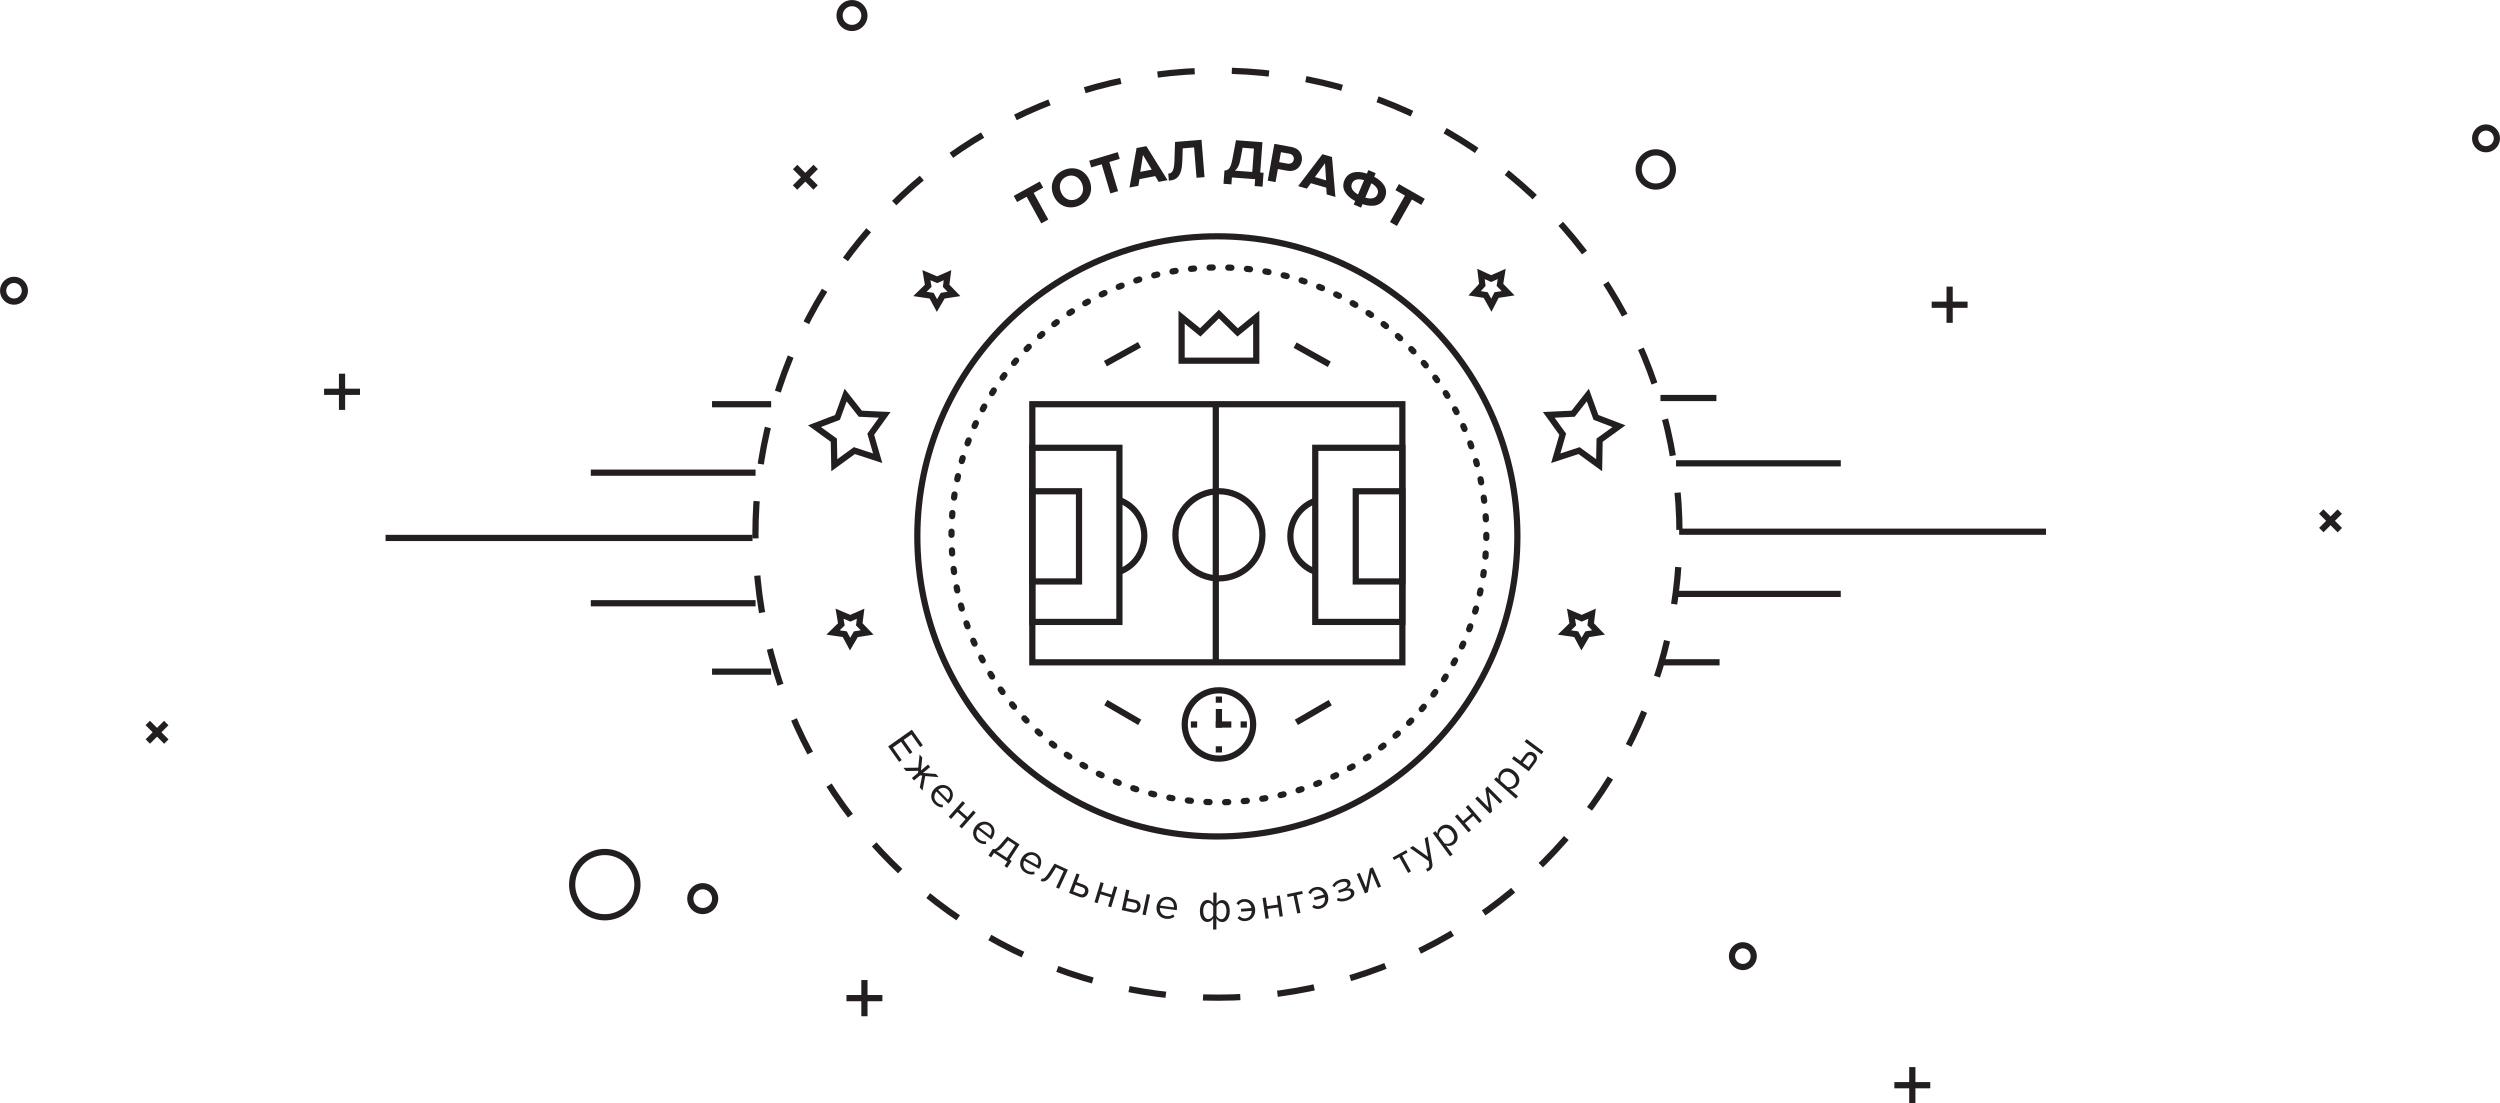 <?xml version="1.0" encoding="utf-8"?>
<!-- Generator: Adobe Illustrator 16.0.0, SVG Export Plug-In . SVG Version: 6.00 Build 0)  -->
<!DOCTYPE svg PUBLIC "-//W3C//DTD SVG 1.1//EN" "http://www.w3.org/Graphics/SVG/1.1/DTD/svg11.dtd">
<svg version="1.1" id="Layer_1" xmlns="http://www.w3.org/2000/svg" xmlns:xlink="http://www.w3.org/1999/xlink" x="0px" y="0px"
	 width="804px" height="354.821px" viewBox="0 0 804 354.821" enable-background="new 0 0 804 354.821" xml:space="preserve">
<g>
	<g>
		<g>

				<circle fill="none" stroke="#231F20" stroke-width="2" stroke-linecap="round" stroke-miterlimit="10" stroke-dasharray="1.001,5.004" cx="392.002" cy="172.004" r="86.003"/>
		</g>
	</g>
	<path fill-rule="evenodd" clip-rule="evenodd" fill="none" stroke="#231F20" stroke-width="2" stroke-miterlimit="10" d="
		M532.672,49.003c3.036,0.094,5.42,2.632,5.325,5.668s-2.633,5.421-5.669,5.326c-3.036-0.094-5.421-2.632-5.325-5.668
		C527.098,51.293,529.636,48.908,532.672,49.003z"/>
	<path fill-rule="evenodd" clip-rule="evenodd" fill="none" stroke="#231F20" stroke-width="2" stroke-miterlimit="10" d="
		M560.61,304.002c1.932,0.06,3.449,1.675,3.389,3.606c-0.061,1.933-1.676,3.45-3.607,3.39c-1.932-0.06-3.449-1.675-3.389-3.606
		C557.063,305.459,558.678,303.941,560.61,304.002z"/>
	<path fill-rule="evenodd" clip-rule="evenodd" fill="none" stroke="#231F20" stroke-width="2" stroke-miterlimit="10" d="
		M4.61,90.002c1.932,0.06,3.449,1.675,3.389,3.606c-0.06,1.933-1.675,3.45-3.607,3.39c-1.932-0.06-3.449-1.675-3.389-3.606
		C1.062,91.459,2.678,89.941,4.61,90.002z"/>
	<path fill-rule="evenodd" clip-rule="evenodd" fill="none" stroke="#231F20" stroke-width="2" stroke-miterlimit="10" d="
		M799.61,41.002c1.932,0.06,3.449,1.675,3.389,3.606c-0.061,1.933-1.676,3.45-3.607,3.39c-1.932-0.06-3.449-1.675-3.389-3.606
		C796.063,42.459,797.678,40.941,799.61,41.002z"/>
	<path fill-rule="evenodd" clip-rule="evenodd" fill="none" stroke="#231F20" stroke-width="2" stroke-miterlimit="10" d="
		M262.319,53.682l-6.637,6.637"/>
	<path fill-rule="evenodd" clip-rule="evenodd" fill="none" stroke="#231F20" stroke-width="2" stroke-miterlimit="10" d="
		M255.708,53.707l6.586,6.586"/>
	<path fill-rule="evenodd" clip-rule="evenodd" fill="none" stroke="#231F20" stroke-width="2" stroke-miterlimit="10" d="
		M278,315.179v11.643"/>
	<path fill-rule="evenodd" clip-rule="evenodd" fill="none" stroke="#231F20" stroke-width="2" stroke-miterlimit="10" d="
		M272.225,321h11.551"/>
	<path fill-rule="evenodd" clip-rule="evenodd" fill="none" stroke="#231F20" stroke-width="2" stroke-miterlimit="10" d="
		M627,92.179v11.643"/>
	<path fill-rule="evenodd" clip-rule="evenodd" fill="none" stroke="#231F20" stroke-width="2" stroke-miterlimit="10" d="
		M621.225,98h11.551"/>
	<path fill-rule="evenodd" clip-rule="evenodd" fill="none" stroke="#231F20" stroke-width="2" stroke-miterlimit="10" d="
		M746.507,164.507l5.986,5.986"/>
	<path fill-rule="evenodd" clip-rule="evenodd" fill="none" stroke="#231F20" stroke-width="2" stroke-miterlimit="10" d="
		M746.53,170.471l5.941-5.94"/>
	<path fill-rule="evenodd" clip-rule="evenodd" fill="none" stroke="#231F20" stroke-width="2" stroke-miterlimit="10" d="
		M47.507,232.507l5.986,5.986"/>
	<path fill-rule="evenodd" clip-rule="evenodd" fill="none" stroke="#231F20" stroke-width="2" stroke-miterlimit="10" d="
		M47.53,238.471l5.94-5.94"/>
	<path fill-rule="evenodd" clip-rule="evenodd" fill="none" stroke="#231F20" stroke-width="2" stroke-miterlimit="10" d="
		M110,120.179v11.643"/>
	<path fill-rule="evenodd" clip-rule="evenodd" fill="none" stroke="#231F20" stroke-width="2" stroke-miterlimit="10" d="
		M104.225,126h11.552"/>
	<path fill-rule="evenodd" clip-rule="evenodd" fill="none" stroke="#231F20" stroke-width="2" stroke-miterlimit="10" d="
		M615,343.179v11.643"/>
	<path fill-rule="evenodd" clip-rule="evenodd" fill="none" stroke="#231F20" stroke-width="2" stroke-miterlimit="10" d="
		M609.225,349h11.551"/>
	<path fill-rule="evenodd" clip-rule="evenodd" fill="none" stroke="#231F20" stroke-width="2" stroke-miterlimit="10" d="
		M194.829,274.005c5.796,0.181,10.348,5.025,10.167,10.821c-0.181,5.796-5.027,10.349-10.823,10.169
		c-5.796-0.181-10.348-5.025-10.167-10.821C184.187,278.378,189.033,273.825,194.829,274.005z"/>
	<path fill-rule="evenodd" clip-rule="evenodd" fill="none" stroke="#231F20" stroke-width="2" stroke-miterlimit="10" d="
		M274.125,1.002c2.208,0.068,3.941,1.914,3.873,4.122c-0.069,2.208-1.915,3.942-4.123,3.874s-3.942-1.914-3.873-4.122
		C270.071,2.668,271.917,0.934,274.125,1.002z"/>
	<path fill-rule="evenodd" clip-rule="evenodd" fill="none" stroke="#231F20" stroke-width="2" stroke-miterlimit="10" d="
		M226.125,285.002c2.208,0.068,3.942,1.914,3.873,4.122c-0.069,2.208-1.915,3.942-4.123,3.874s-3.942-1.914-3.873-4.122
		C222.071,286.668,223.917,284.934,226.125,285.002z"/>
	<g>
		<g>

				<ellipse transform="matrix(0.031 -1 1 0.031 207.4 557.967)" fill="none" stroke="#231F20" stroke-width="2" stroke-miterlimit="10" stroke-dasharray="11.983,11.983" cx="391.516" cy="172" rx="149" ry="148.515"/>
		</g>
	</g>
	<path fill-rule="evenodd" clip-rule="evenodd" fill="none" stroke="#231F20" stroke-width="2" stroke-miterlimit="10" d="
		M391.5,75.994c53.289,0,96.488,43.207,96.488,96.506s-43.199,96.506-96.488,96.506s-96.488-43.207-96.488-96.506
		S338.211,75.994,391.5,75.994z"/>
	<path fill-rule="evenodd" clip-rule="evenodd" fill="none" stroke="#231F20" stroke-width="2" stroke-miterlimit="10" d="
		M451,129.997v83.007h-119.01v-83.007H451z"/>
	<path fill-rule="evenodd" clip-rule="evenodd" fill="none" stroke="#231F20" stroke-width="2" stroke-miterlimit="10" d="
		M451,144.008v56.004h-28.014v-56.004H451z"/>
	<path fill-rule="evenodd" clip-rule="evenodd" fill="none" stroke="#231F20" stroke-width="2" stroke-miterlimit="10" d="
		M451,157.991v29.006h-14.988v-29.006H451z"/>
	<path fill-rule="evenodd" clip-rule="evenodd" fill="none" stroke="#231F20" stroke-width="2" stroke-miterlimit="10" d="
		M331.991,200.012v-56.004h28.014v56.004H331.991z"/>
	<path fill-rule="evenodd" clip-rule="evenodd" fill="none" stroke="#231F20" stroke-width="2" stroke-miterlimit="10" d="
		M331.991,186.997v-29.006h15.02v29.006H331.991z"/>
	<path fill-rule="evenodd" clip-rule="evenodd" fill="none" stroke="#231F20" stroke-width="2" stroke-miterlimit="10" d="
		M390.999,212.989V129.99"/>
	<path fill-rule="evenodd" clip-rule="evenodd" fill="none" stroke="#231F20" stroke-width="2" stroke-miterlimit="10" d="
		M406.004,172c0,7.74-6.266,14.016-13.994,14.016S378.016,179.74,378.016,172s6.266-14.016,13.994-14.016
		S406.004,164.26,406.004,172z"/>
	<path fill-rule="evenodd" clip-rule="evenodd" fill="none" stroke="#231F20" stroke-width="2" stroke-miterlimit="10" d="
		M392.011,221.997c6.076,0,11.001,4.921,11.001,10.991s-4.925,10.991-11.001,10.991s-11.001-4.921-11.001-10.991
		S385.935,221.997,392.011,221.997z"/>
	<path fill-rule="evenodd" clip-rule="evenodd" fill="none" stroke="#231F20" stroke-width="2" stroke-miterlimit="10" d="
		M392,228.014v5.99"/>
	<path fill-rule="evenodd" clip-rule="evenodd" fill="none" stroke="#231F20" stroke-width="2" stroke-miterlimit="10" d="
		M395.999,233h-5.014"/>
	<path fill-rule="evenodd" clip-rule="evenodd" fill="none" stroke="#231F20" stroke-width="2" stroke-miterlimit="10" d="
		M400.999,233h-2.014"/>
	<path fill-rule="evenodd" clip-rule="evenodd" fill="none" stroke="#231F20" stroke-width="2" stroke-miterlimit="10" d="
		M384.999,233h-2.014"/>
	<path fill-rule="evenodd" clip-rule="evenodd" fill="none" stroke="#231F20" stroke-width="2" stroke-miterlimit="10" d="
		M392.999,241h-2.014"/>
	<path fill-rule="evenodd" clip-rule="evenodd" fill="none" stroke="#231F20" stroke-width="2" stroke-miterlimit="10" d="
		M392.999,225h-2.014"/>
	<path fill-rule="evenodd" clip-rule="evenodd" fill="none" stroke="#231F20" stroke-width="2" stroke-miterlimit="10" d="
		M416.907,232.303l10.9-6.332"/>
	<path fill-rule="evenodd" clip-rule="evenodd" fill="none" stroke="#231F20" stroke-width="2" stroke-miterlimit="10" d="
		M355.632,225.971l10.901,6.332"/>
	<path fill-rule="evenodd" clip-rule="evenodd" fill="none" stroke="#231F20" stroke-width="2" stroke-miterlimit="10" d="
		M355.499,116.945l10.964-6.069"/>
	<path fill-rule="evenodd" clip-rule="evenodd" fill="none" stroke="#231F20" stroke-width="2" stroke-miterlimit="10" d="
		M427.497,117.15l-10.998-6.152"/>
	<path fill-rule="evenodd" clip-rule="evenodd" fill="none" stroke="#231F20" stroke-width="2" stroke-miterlimit="10" d="
		M360.417,161.007c4.442,1.769,7.591,6.186,7.591,11.354c0,5.48-3.538,10.115-8.404,11.645"/>
	<path fill-rule="evenodd" clip-rule="evenodd" fill="none" stroke="#231F20" stroke-width="2" stroke-miterlimit="10" d="
		M423.369,184.006c-4.866-1.578-8.385-6.151-8.385-11.547c0-5.293,3.385-9.794,8.106-11.453"/>
	<path fill="none" stroke="#231F20" stroke-width="2" stroke-miterlimit="10" d="M513.253,134.234l7.406,2.824l-6.224,4.509
		l-0.149,8.053l-6.454-4.703l-7.498,2.453l2.234-7.717l-4.484-6.235l7.834-0.368l4.729-6.006L513.253,134.234z"/>
	<path fill="none" stroke="#231F20" stroke-width="2" stroke-miterlimit="10" d="M271.951,127.044l4.729,6.006l7.834,0.368
		l-4.484,6.235l2.234,7.717l-7.498-2.453l-6.454,4.703l-0.149-8.053l-6.224-4.509l7.406-2.824L271.951,127.044z"/>
	<path fill="none" stroke="#231F20" stroke-width="2" stroke-miterlimit="10" d="M301.397,89.957l-3.463-1.462l0.58,3.424
		l-2.675,2.615l3.775,0.559l1.708,3.174l1.855-3.174l3.627-0.559l-2.526-2.615l0.433-3.424L301.397,89.957z"/>
	<path fill="none" stroke="#231F20" stroke-width="2" stroke-miterlimit="10" d="M479.549,89.601l3.406-1.505l-0.571,3.524
		l2.63,2.692l-3.713,0.575l-1.68,3.268l-1.824-3.268l-3.567-0.575l2.485-2.692l-0.426-3.524L479.549,89.601z"/>
	<path fill="none" stroke="#231F20" stroke-width="2" stroke-miterlimit="10" d="M273.46,198.826l-3.463-1.461l0.581,3.423
		l-2.675,2.615l3.775,0.559l1.708,3.174l1.855-3.174l3.628-0.559l-2.527-2.615l0.433-3.423L273.46,198.826z"/>
	<path fill="none" stroke="#231F20" stroke-width="2" stroke-miterlimit="10" d="M508.682,198.826l-3.462-1.461l0.58,3.423
		l-2.675,2.615l3.775,0.559l1.708,3.174l1.855-3.174l3.628-0.559l-2.527-2.615l0.433-3.423L508.682,198.826z"/>
	<path fill-rule="evenodd" clip-rule="evenodd" fill="none" stroke="#231F20" stroke-width="2" stroke-miterlimit="10" d="
		M540.015,171h117.987"/>
	<path fill-rule="evenodd" clip-rule="evenodd" fill="none" stroke="#231F20" stroke-width="2" stroke-miterlimit="10" d="
		M539.012,149.004H592"/>
	<path fill-rule="evenodd" clip-rule="evenodd" fill="none" stroke="#231F20" stroke-width="2" stroke-miterlimit="10" d="
		M534.001,127.997h17.996"/>
	<path fill-rule="evenodd" clip-rule="evenodd" fill="none" stroke="#231F20" stroke-width="2" stroke-miterlimit="10" d="
		M534,212.997h19.015"/>
	<path fill-rule="evenodd" clip-rule="evenodd" fill="none" stroke="#231F20" stroke-width="2" stroke-miterlimit="10" d="
		M539.002,191.001h52.987"/>
	<path fill-rule="evenodd" clip-rule="evenodd" fill="none" stroke="#231F20" stroke-width="2" stroke-miterlimit="10" d="
		M242.005,173.001H124"/>
	<path fill-rule="evenodd" clip-rule="evenodd" fill="none" stroke="#231F20" stroke-width="2" stroke-miterlimit="10" d="
		M242.994,152.012h-52.992"/>
	<path fill-rule="evenodd" clip-rule="evenodd" fill="none" stroke="#231F20" stroke-width="2" stroke-miterlimit="10" d="
		M248.003,129.997h-19.012"/>
	<path fill-rule="evenodd" clip-rule="evenodd" fill="none" stroke="#231F20" stroke-width="2" stroke-miterlimit="10" d="
		M248.003,216.002h-19.012"/>
	<path fill-rule="evenodd" clip-rule="evenodd" fill="none" stroke="#231F20" stroke-width="2" stroke-miterlimit="10" d="
		M242.994,194.005h-52.992"/>
	<path fill-rule="evenodd" clip-rule="evenodd" fill="none" stroke="#231F20" stroke-width="2" stroke-miterlimit="10" d="
		M404.012,116.008h-24.009v-14.004l6.004,4.891l6.001-5.897l6.002,5.897l6.002-4.891V116.008z"/>
	<g>
		<g>
			<path fill="#231F20" d="M330.174,63.277l4.701,8.572l2.256-1.243l-4.702-8.572l3.059-1.687l-1.084-1.978l-8.389,4.625
				l1.085,1.978L330.174,63.277z M342.173,54.667c-3.335,1.403-4.771,4.826-3.37,8.171s4.842,4.716,8.178,3.312
				c3.352-1.41,4.787-4.833,3.387-8.178S345.525,53.256,342.173,54.667z M346.103,64.053c-2.041,0.858-4.014-0.171-4.878-2.234
				c-0.87-2.08-0.215-4.196,1.826-5.055c2.041-0.859,4.023,0.146,4.895,2.228C348.809,61.055,348.143,63.194,346.103,64.053z
				 M359.465,48.931l-9.175,2.756l0.646,2.162l3.362-1.01l2.803,9.374l2.467-0.741l-2.803-9.374l3.346-1.005L359.465,48.931z
				 M375.491,57.943l-6.823-10.944l-3.146,0.609l-2.28,12.707l2.863-0.555l0.356-2.146l5.055-0.979l1.111,1.863L375.491,57.943z
				 M366.723,55.264l0.857-5.443l2.818,4.731L366.723,55.264z M386.406,44.96l-8.508,0.686l-0.206,6.194
				c-0.122,3.199-0.77,3.903-1.973,4l0.183,2.269c2.441-0.197,4.162-1.26,4.335-6.292l0.14-4.105l3.644-0.294l0.785,9.757
				l2.566-0.207L386.406,44.96z M403.489,59.843l2.551,0.189l0.326-4.466l-1.077-0.08l0.714-9.759l-8.51-0.629l-1.15,6.088
				c-0.608,3.141-1.326,3.577-2.559,3.648l-0.312,4.268l2.549,0.188l0.162-2.215l7.469,0.553L403.489,59.843z M402.721,55.297
				l-5.566-0.412c0.806-0.646,1.408-1.724,1.706-3.331l0.765-4.035l3.645,0.271L402.721,55.297z M410.971,54.358l3.011,0.55
				c2.55,0.465,4.284-1.034,4.657-3.095c0.377-2.077-0.707-4.072-3.274-4.541l-5.524-1.009l-2.146,11.844l2.515,0.459
				L410.971,54.358z M411.953,48.942l2.674,0.488c0.991,0.181,1.626,0.92,1.446,1.915c-0.178,0.977-1.033,1.462-2.025,1.281
				l-2.674-0.488L411.953,48.942z M426.522,60.36l0.143,2.166l2.802,0.816l-1.099-12.862l-3.079-0.896l-7.808,10.269l2.802,0.815
				l1.294-1.748L426.522,60.36z M426.116,52.495l0.359,5.501l-3.598-1.048L426.116,52.495z M441.939,56.83l0.48-1.129l-2.351-1.007
				l-0.48,1.129c-3.473-1.134-6.131-0.408-7.211,2.132c-1.089,2.557,0.227,4.985,3.451,6.7l-0.474,1.112l2.351,1.007l0.475-1.112
				c3.465,1.151,6.123,0.425,7.211-2.132S445.157,58.561,441.939,56.83z M436.726,62.546c-1.806-1.048-2.469-2.294-1.932-3.556
				c0.53-1.245,1.894-1.643,3.896-1.06L436.726,62.546z M442.99,62.501c-0.536,1.262-1.917,1.652-3.913,1.052l1.965-4.615
				C442.846,59.986,443.527,61.24,442.99,62.501z M449.25,72.677l4.817-8.51l3.038,1.73l1.11-1.963l-8.33-4.745l-1.11,1.963
				l3.053,1.739l-4.817,8.51L449.25,72.677z M289.778,238.544l2.799,3.962l0.846-0.596l-2.797-3.962l2.459-1.732l2.854,4.042
				l0.848-0.596l-3.524-4.99l-7.63,5.373l3.523,4.99l0.848-0.597l-2.855-4.042L289.778,238.544z M300.997,248.91l-4.143-0.332
				l2.277-1.899l-0.672-0.805l-2.289,1.908l0.423-4.139l-0.853-1.02l-0.434,4.258l-4.766,0.06l0.861,1.029l3.893-0.078l-0.061,0.67
				l-1.967,1.64l0.673,0.804l1.967-1.64l0.671,0.061l-0.771,3.811l0.861,1.029l0.898-4.682l4.282,0.344L300.997,248.91z
				 M305.009,258.461l0.19-0.186c1.449-1.422,1.745-3.397,0.312-4.854c-1.355-1.377-3.466-1.267-4.865,0.105
				c-1.51,1.48-1.529,3.518-0.125,4.944c0.775,0.789,1.673,1.183,2.624,1.19l0.136-0.839c-0.762,0.003-1.531-0.341-2.071-0.889
				c-1.021-1.038-0.89-2.422-0.038-3.374L305.009,258.461z M304.882,254.019c1.079,1.098,0.661,2.449-0.05,3.165l-3.11-3.163
				C302.5,253.335,303.872,252.992,304.882,254.019z M312.998,260.649l-1.864,2.109l-2.647-2.332l1.864-2.109l-0.788-0.694
				l-4.479,5.068l0.788,0.694l2.003-2.267l2.648,2.332l-2.004,2.267l0.788,0.694l4.479-5.068L312.998,260.649z M314.947,269.986
				c-1.158-0.882-1.226-2.27-0.519-3.332l4.354,3.314l0.162-0.212c1.23-1.612,1.242-3.609-0.385-4.847
				c-1.536-1.17-3.609-0.761-4.799,0.796c-1.283,1.68-1.01,3.698,0.582,4.91c0.88,0.67,1.824,0.932,2.767,0.805l0.016-0.85
				C316.37,270.682,315.559,270.452,314.947,269.986z M318.022,265.59c1.225,0.933,1.004,2.329,0.403,3.139l-3.53-2.688
				C315.568,265.252,316.875,264.717,318.022,265.59z M323.958,269.001l-2.187,2.551c-1.317,1.529-1.892,1.69-2.479,1.439
				l-1.417,2.167l0.88,0.573l0.941-1.44l4.28,2.789l-0.942,1.44l0.88,0.573l1.447-2.214l-0.657-0.428l3.193-4.884L323.958,269.001z
				 M323.825,275.879l-3.365-2.193c0.625-0.061,1.285-0.481,2.122-1.455l1.644-1.952l2.287,1.49L323.825,275.879z M333.215,274.463
				c-1.688-0.935-3.679-0.23-4.629,1.48c-1.024,1.846-0.463,3.802,1.287,4.77c0.967,0.535,1.939,0.657,2.852,0.396l-0.107-0.843
				c-0.73,0.22-1.564,0.109-2.237-0.263c-1.272-0.704-1.54-2.066-0.997-3.219l4.785,2.646l0.129-0.231
				C335.282,277.427,335.002,275.452,333.215,274.463z M333.636,278.258l-3.879-2.146c0.551-0.877,1.765-1.595,3.026-0.897
				C334.129,275.959,334.113,277.372,333.636,278.258z M337.362,280.569c-1.082,1.703-1.743,2.199-2.314,1.935l-0.365,0.787
				c1.182,0.545,2.242-0.013,3.58-2.168l1.343-2.168l2.478,1.143l-2.449,5.292l0.953,0.439l2.838-6.129l-4.271-1.97L337.362,280.569
				z M348.635,284.585l-2.367-0.897l0.929-2.443l-0.981-0.371l-2.4,6.31l3.35,1.269c1.295,0.491,2.326-0.135,2.725-1.18
				C350.282,286.24,349.944,285.081,348.635,284.585z M348.881,286.89c-0.238,0.627-0.787,0.928-1.493,0.66l-2.264-0.857
				l0.815-2.143l2.264,0.857C348.922,285.68,349.115,286.277,348.881,286.89z M357.501,287.706l-3.376-1.017l0.812-2.688
				l-1.004-0.303l-1.955,6.461l1.006,0.303l0.873-2.89l3.377,1.018l-0.875,2.889l1.006,0.303l1.953-6.461l-1.004-0.303
				L357.501,287.706z M367.414,294.13l1.026,0.221l1.425-6.601l-1.026-0.221L367.414,294.13z M365.125,289.407l-2.478-0.532
				l0.552-2.556l-1.027-0.221l-1.424,6.601l3.504,0.753c1.355,0.291,2.281-0.482,2.517-1.576
				C367.002,290.796,366.494,289.701,365.125,289.407z M365.715,291.65c-0.142,0.655-0.639,1.035-1.378,0.876l-2.368-0.508
				l0.484-2.242l2.367,0.509C365.574,290.447,365.854,291.007,365.715,291.65z M375.731,288.433c-1.914-0.253-3.51,1.131-3.768,3.07
				c-0.277,2.093,0.963,3.709,2.948,3.97c1.097,0.145,2.046-0.097,2.8-0.674l-0.409-0.745c-0.599,0.471-1.417,0.674-2.18,0.573
				c-1.443-0.19-2.192-1.36-2.108-2.633l5.427,0.715l0.035-0.264C378.743,290.437,377.758,288.7,375.731,288.433z M377.514,291.812
				l-4.398-0.58c0.191-1.018,1.059-2.13,2.488-1.941C377.13,289.492,377.633,290.812,377.514,291.812z M393.077,289.456
				c-0.77-0.005-1.445,0.481-1.842,1.164l0.021-3.58l-1.05-0.007l-0.022,3.595c-0.443-0.758-1.1-1.195-1.842-1.199
				c-1.429-0.009-2.445,1.356-2.459,3.538c-0.014,2.196,0.986,3.545,2.416,3.553c0.77,0.005,1.459-0.48,1.855-1.164l-0.021,3.581
				l1.051,0.006l0.021-3.595c0.43,0.758,1.086,1.195,1.828,1.199c1.429,0.009,2.445-1.356,2.459-3.538
				C395.506,290.812,394.506,289.463,393.077,289.456z M390.161,294.516c-0.284,0.586-0.918,1.071-1.562,1.068
				c-1.05-0.007-1.66-1.115-1.65-2.611c0.01-1.497,0.633-2.612,1.684-2.606c0.645,0.004,1.271,0.511,1.548,1.101L390.161,294.516z
				 M392.745,295.608c-0.63-0.004-1.257-0.511-1.533-1.1l0.019-3.05c0.284-0.585,0.917-1.071,1.548-1.067
				c1.051,0.006,1.66,1.114,1.65,2.611C394.419,294.499,393.795,295.614,392.745,295.608z M400.019,289.151
				c-1.229,0.092-1.918,0.647-2.385,1.355l0.716,0.563c0.401-0.646,0.979-0.998,1.691-1.051c1.271-0.095,2.174,0.707,2.438,2.006
				l-3.38,0.252l0.067,0.906l3.394-0.253c-0.039,1.362-0.822,2.333-2.122,2.43c-0.712,0.053-1.337-0.223-1.828-0.789l-0.625,0.663
				c0.567,0.631,1.331,1.079,2.56,0.987c2.025-0.151,3.266-1.786,3.116-3.794C403.514,290.433,402.044,289,400.019,289.151z
				 M410.562,288.139l0.399,2.78l-3.492,0.501l-0.398-2.78l-1.039,0.148l0.958,6.682l1.04-0.149l-0.43-2.987l3.492-0.501
				l0.428,2.988l1.039-0.149l-0.958-6.681L410.562,288.139z M418.789,286.563l-4.88,1.016l0.189,0.902l1.918-0.398l1.189,5.706
				l1.027-0.214l-1.188-5.706l1.933-0.402L418.789,286.563z M422.837,285.364c-1.188,0.323-1.758,1-2.081,1.783l0.811,0.416
				c0.27-0.711,0.77-1.165,1.459-1.353c1.229-0.335,2.266,0.28,2.773,1.503l-3.268,0.89l0.24,0.877l3.28-0.894
				c0.222,1.344-0.362,2.444-1.618,2.786c-0.689,0.188-1.354,0.036-1.944-0.426l-0.485,0.77c0.676,0.511,1.51,0.805,2.697,0.481
				c1.959-0.533,2.863-2.373,2.334-4.313C426.509,285.957,424.795,284.831,422.837,285.364z M433.093,285.816
				c0.722-0.353,1.511-1.2,1.183-2.151c-0.374-1.084-1.811-1.299-3.527-0.693c-1.164,0.401-1.883,1.107-2.27,1.92l0.727,0.431
				c0.351-0.742,0.961-1.248,1.861-1.558c1.059-0.365,2.008-0.233,2.217,0.374c0.252,0.728-0.464,1.357-1.523,1.723l-1.429,0.492
				l0.278,0.806l1.43-0.492c1.125-0.388,2.103-0.429,2.376,0.364c0.233,0.674-0.358,1.365-1.496,1.758
				c-0.953,0.328-1.9,0.329-2.692-0.034l-0.271,0.803c0.854,0.416,1.962,0.492,3.245,0.051c1.84-0.634,2.652-1.801,2.283-2.871
				C435.12,285.68,433.852,285.614,433.093,285.816z M440.544,279.317l-1.235,6.127l-2.021-4.742l-0.965,0.411l2.646,6.207
				l0.927-0.395l1.223-6.228l2.06,4.831l0.966-0.41l-2.646-6.207L440.544,279.317z M452.676,274.182l-0.447-0.807l-4.357,2.409
				l0.446,0.807l1.714-0.947l2.825,5.096l0.918-0.508l-2.825-5.096L452.676,274.182z M459.148,269.066l-0.97,0.614l1.076,5.874
				l-4.873-3.471l-0.958,0.607l6.048,4.249l0.168,1.102c0.1,0.6-0.079,0.894-0.469,1.142c-0.143,0.09-0.378,0.188-0.545,0.212
				l0.367,0.893c0.195-0.058,0.514-0.209,0.703-0.329c0.75-0.491,1.127-1.177,0.945-2.22L459.148,269.066z M463.377,265.801
				c-0.766,0.564-1.151,1.457-1.139,2.299l-0.599-0.811l-0.846,0.623l5.542,7.506l0.846-0.622l-2.135-2.893
				c0.889,0.284,1.8,0.151,2.544-0.396c1.432-1.054,1.609-2.888,0.313-4.644C466.6,265.097,464.81,264.748,463.377,265.801z
				 M466.821,270.911c-0.666,0.49-1.631,0.575-2.272,0.318l-1.812-2.454c-0.056-0.688,0.318-1.572,0.984-2.062
				c1.094-0.806,2.403-0.397,3.293,0.807C467.903,268.724,467.914,270.106,466.821,270.911z M471.38,259.57l1.829,2.136
				l-2.682,2.291l-1.83-2.136l-0.798,0.682l4.396,5.132l0.799-0.682l-1.966-2.295l2.683-2.291l1.965,2.295l0.799-0.682l-4.396-5.132
				L471.38,259.57z M477.682,253.621l1.109,6.151l-3.629-3.667l-0.746,0.736l4.749,4.801l0.717-0.707l-1.157-6.241l3.696,3.736
				l0.747-0.736l-4.749-4.801L477.682,253.621z M487.208,248.166c-1.652-1.446-3.476-1.406-4.647-0.071
				c-0.629,0.715-0.814,1.668-0.621,2.487l-0.758-0.663l-0.693,0.788l7.02,6.146l0.692-0.788l-2.704-2.368
				c0.928,0.088,1.79-0.236,2.399-0.931C489.069,251.432,488.85,249.604,487.208,248.166z M487.016,252.349
				c-0.545,0.62-1.469,0.908-2.151,0.795l-2.294-2.01c-0.202-0.66-0.025-1.603,0.52-2.223c0.896-1.02,2.263-0.901,3.389,0.085
				S487.911,251.33,487.016,252.349z M490.944,237.703l-0.627,0.843l5.433,4.026l0.627-0.842L490.944,237.703z M493.424,242.226
				c-0.888-0.659-2.099-0.65-2.934,0.474l-1.512,2.033l-2.104-1.56l-0.627,0.843l5.433,4.026l2.139-2.875
				C494.647,244.055,494.325,242.893,493.424,242.226z M493.01,244.707l-1.445,1.943l-1.844-1.367l1.444-1.943
				c0.46-0.618,1.087-0.641,1.616-0.249C493.322,243.491,493.461,244.1,493.01,244.707z"/>
		</g>
	</g>
</g>
</svg>

